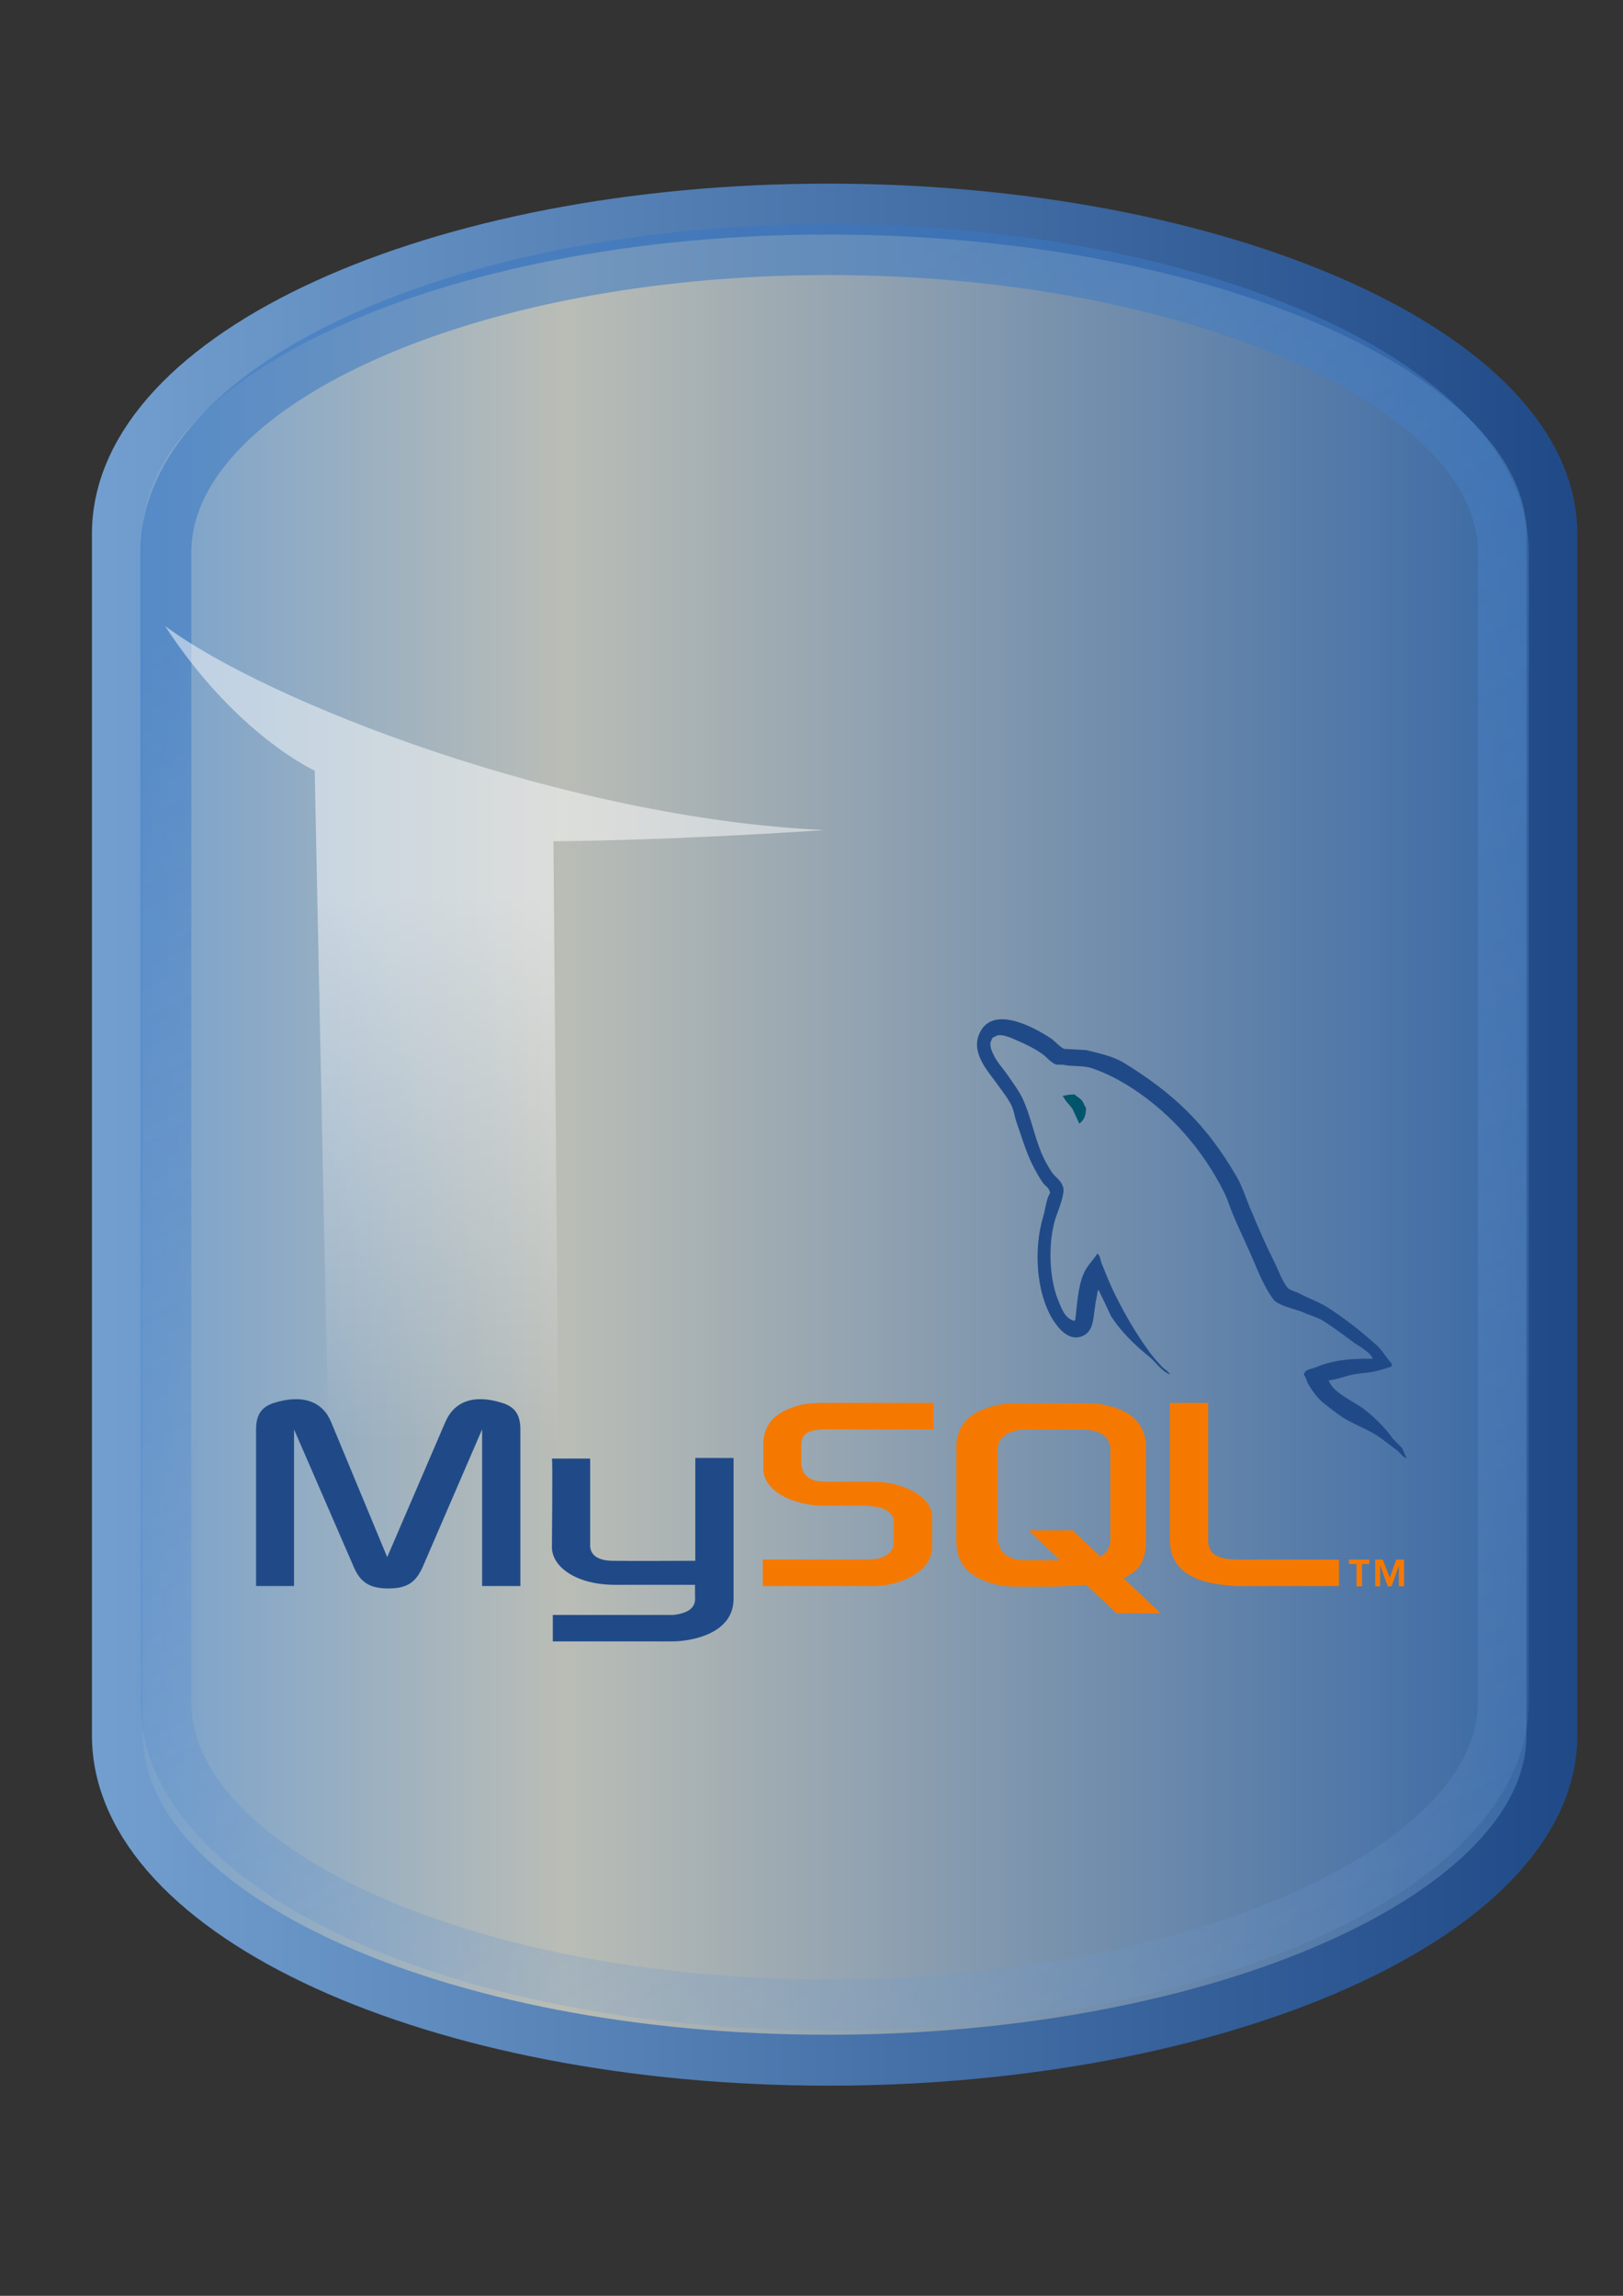 <?xml version="1.0" encoding="UTF-8" standalone="no"?>
<!-- Created with Inkscape (http://www.inkscape.org/) -->

<svg
   width="210mm"
   height="297mm"
   viewBox="0 0 210 297"
   version="1.1"
   id="svg3785"
   inkscape:version="1.1.1 (3bf5ae0d25, 2021-09-20)"
   sodipodi:docname="mysql2.svg"
   xmlns:inkscape="http://www.inkscape.org/namespaces/inkscape"
   xmlns:sodipodi="http://sodipodi.sourceforge.net/DTD/sodipodi-0.dtd"
   xmlns:xlink="http://www.w3.org/1999/xlink"
   xmlns="http://www.w3.org/2000/svg"
   xmlns:svg="http://www.w3.org/2000/svg">
  <rect x="0" y="0" width="210" height="297" fill="#333333" stroke="none"/>
  <sodipodi:namedview
     id="namedview3787"
     pagecolor="#ffffff"
     bordercolor="#666666"
     borderopacity="1.0"
     inkscape:pageshadow="2"
     inkscape:pageopacity="0.0"
     inkscape:pagecheckerboard="0"
     inkscape:document-units="mm"
     showgrid="false"
     inkscape:zoom="0.64052329"
     inkscape:cx="397.33138"
     inkscape:cy="561.25984"
     inkscape:window-width="1920"
     inkscape:window-height="1137"
     inkscape:window-x="3832"
     inkscape:window-y="-8"
     inkscape:window-maximized="1"
     inkscape:current-layer="layer1" />
  <defs
     id="defs3782">
    <radialGradient
       cx="23.857"
       cy="40"
       fx="23.857"
       fy="40"
       gradientTransform="matrix(2.961,0,0,1.61,37.693,116.761)"
       gradientUnits="userSpaceOnUse"
       id="radialGradient24310"
       inkscape:collect="always"
       r="17.143"
       xlink:href="#linearGradient2265-2" />
    <linearGradient
       id="linearGradient2265-2"
       inkscape:collect="always">
      <stop
         id="stop2267-4"
         offset="0"
         style="stop-color:#000000;stop-opacity:1;" />
      <stop
         id="stop2269-4"
         offset="1"
         style="stop-color:#000000;stop-opacity:0;" />
    </linearGradient>
    <linearGradient
       gradientTransform="matrix(6.455,0,0,6.722,-47.342,-32.819)"
       gradientUnits="userSpaceOnUse"
       id="linearGradient24387"
       inkscape:collect="always"
       x1="9.303"
       x2="38.826"
       xlink:href="#linearGradient9910-0"
       y1="26.719"
       y2="26.719" />
    <linearGradient
       id="linearGradient9910-0">
      <stop
         id="stop9912-7"
         offset="0"
         style="stop-color:#729fcf;stop-opacity:1;" />
      <stop
         id="stop9918-0"
         offset="0.316"
         style="stop-color:#babdb6;stop-opacity:1;" />
      <stop
         id="stop9914-5"
         offset="1"
         style="stop-color:#3465a4;stop-opacity:1;" />
    </linearGradient>
    <linearGradient
       gradientTransform="matrix(0.275,0,0,0.353,-1.559,-18.033)"
       gradientUnits="userSpaceOnUse"
       id="linearGradient24389"
       inkscape:collect="always"
       x1="49.137"
       x2="747.096"
       xlink:href="#linearGradient8109-3"
       y1="467.259"
       y2="467.259" />
    <linearGradient
       gradientTransform="scale(0.901,1.109)"
       gradientUnits="userSpaceOnUse"
       id="linearGradient8109-3"
       x1="49.137"
       x2="747.096"
       y1="467.259"
       y2="467.259">
      <stop
         id="stop8111"
         offset="0"
         style="stop-color:#729fcf;stop-opacity:1;" />
      <stop
         id="stop8113"
         offset="1"
         style="stop-color:#204a87;stop-opacity:1;" />
    </linearGradient>
    <linearGradient
       gradientTransform="matrix(6.455,0,0,6.722,-47.342,-32.819)"
       gradientUnits="userSpaceOnUse"
       id="linearGradient24384"
       inkscape:collect="always"
       x1="17.16"
       x2="37.969"
       xlink:href="#linearGradient2682-7"
       y1="14.004"
       y2="56.576" />
    <linearGradient
       id="linearGradient2682-7">
      <stop
         id="stop2684-7"
         offset="0"
         style="stop-color:#3977c3;stop-opacity:1;" />
      <stop
         id="stop2686-0"
         offset="1"
         style="stop-color:#89aedc;stop-opacity:0;" />
    </linearGradient>
    <linearGradient
       gradientUnits="userSpaceOnUse"
       id="linearGradient24321"
       inkscape:collect="always"
       x1="24"
       x2="24"
       xlink:href="#linearGradient6932-4"
       y1="16.525"
       y2="13.285"
       gradientTransform="matrix(2.901,0,0,2.67,38.311,80.892)" />
    <linearGradient
       id="linearGradient6932-4">
      <stop
         id="stop6934-8"
         offset="0"
         style="stop-color:#ffffff;stop-opacity:1;" />
      <stop
         id="stop6936-2"
         offset="1"
         style="stop-color:#729fcf;stop-opacity:1;" />
    </linearGradient>
    <linearGradient
       gradientTransform="matrix(6.455,0,0,6.722,-48.264,-15.053)"
       gradientUnits="userSpaceOnUse"
       id="linearGradient24380"
       inkscape:collect="always"
       x1="16.071"
       x2="15.786"
       xlink:href="#linearGradient6924-5"
       y1="19.5"
       y2="30" />
    <linearGradient
       id="linearGradient6924-5"
       inkscape:collect="always">
      <stop
         id="stop6926-2"
         offset="0"
         style="stop-color:#ffffff;stop-opacity:1;" />
      <stop
         id="stop6928-8"
         offset="1"
         style="stop-color:#ffffff;stop-opacity:0;" />
    </linearGradient>
  </defs>
  <g
     inkscape:label="Layer 1"
     inkscape:groupmode="layer"
     id="layer1">
    <path
       id="path3366-8"
       style="display:block;overflow:visible;visibility:visible;fill:url(#radialGradient24310);fill-opacity:1;fill-rule:nonzero;stroke:none;stroke-width:0.265;marker:none"
       cx="387.927"
       cy="612.638"
       rx="191.872"
       ry="104.318"
       d="" />
    <path
       d="m 107.171,27.049 c -50.731,0 -91.982,18.838 -91.982,42.013 0,1.663 0,153.714 0,155.446 0,23.174 41.25,42.013 91.982,42.013 50.731,0 93.624,-18.838 93.624,-42.013 0,-1.372 0,-154.075 0,-155.446 0,-23.174 -42.893,-42.013 -93.624,-42.013 z"
       id="path3068-5"
       sodipodi:nodetypes="csszssz"
       style="display:block;overflow:visible;visibility:visible;fill:url(#linearGradient24387);fill-opacity:1;fill-rule:nonzero;stroke:url(#linearGradient24389);stroke-width:6.587;stroke-linecap:butt;stroke-linejoin:miter;stroke-miterlimit:10;stroke-dasharray:none;stroke-dashoffset:0;stroke-opacity:1;marker:none" />
    <path
       d="m 107.226,32.288 c -47.299,0 -85.759,17.564 -85.759,39.171 0,1.55 0,147.118 0,148.733 0,21.606 38.46,39.17 85.759,39.17 47.3,0 87.291,-17.564 87.291,-39.17 0,-1.279 0,-147.454 0,-148.733 0,-21.606 -39.991,-39.171 -87.291,-39.171 z"
       id="path4174-0"
       sodipodi:nodetypes="csszssz"
       style="display:block;overflow:visible;visibility:visible;opacity:0.544;fill:none;stroke:url(#linearGradient24384);stroke-width:6.587;stroke-linecap:butt;stroke-linejoin:miter;stroke-miterlimit:10;stroke-dasharray:none;stroke-dashoffset:0;stroke-opacity:1;marker:none" />
    <path
       id="path3364-7"
       style="display:block;overflow:visible;visibility:visible;fill:#3465a4;fill-opacity:1;fill-rule:nonzero;stroke:url(#linearGradient24321);stroke-width:0.266;stroke-linecap:butt;stroke-linejoin:miter;stroke-miterlimit:10;stroke-dasharray:none;stroke-dashoffset:0;stroke-opacity:1;marker:none"
       cx="386.417"
       cy="375.665"
       rx="140.987"
       ry="55.504"
       d="" />
    <path
       d="m 40.721,99.701 2.305,112.834 29.508,8.643 -0.922,-112.353 c 0,0 13.371,0 35.041,-1.44 -33.667,-1.567 -72.187,-16.635 -85.297,-26.408 9.146,14.064 19.365,18.726 19.365,18.726 z"
       id="path6922-9"
       sodipodi:nodetypes="ccccccc"
       style="display:block;overflow:visible;visibility:visible;opacity:0.494;fill:url(#linearGradient24380);fill-opacity:1;fill-rule:nonzero;stroke:none;stroke-width:0.312;marker:none" />
    <path
       d="m 33.133,205.18 h 4.912 v -20.266 l 7.671,17.668 c 0.869,2.125 2.116,2.912 4.534,2.912 2.418,0 3.59,-0.787 4.497,-2.912 l 7.633,-17.669 v 20.266 h 4.95 v -20.266 c 0,-1.968 -0.756,-2.912 -2.343,-3.424 -3.741,-1.181 -6.235,-0.157 -7.368,2.479 L 50.1,201.441 42.845,183.969 c -1.096,-2.636 -3.628,-3.66 -7.406,-2.479 -1.549,0.512 -2.305,1.456 -2.305,3.424 z"
       id="path12-0"
       style="fill:#204a87;fill-opacity:1;stroke-width:0.312" />
    <path
       d="m 71.412,188.692 h 4.95 v 11.136 c -0.038,0.63 0.189,2.047 2.872,2.086 1.398,0.039 10.656,0 10.732,0 v -13.301 h 4.95 c 0,0 0,18.141 0,18.22 0,4.486 -5.328,5.47 -7.822,5.509 h -15.568 v -3.424 c 0.038,0 15.568,0 15.606,0 3.174,-0.354 2.796,-2.007 2.796,-2.558 v -1.338 H 79.46 c -4.875,-0.039 -8.011,-2.282 -8.049,-4.84 0,-0.236 0.113,-11.412 0,-11.491 z"
       id="path14-5"
       style="fill:#204a87;fill-opacity:1;stroke-width:0.312" />
    <path
       d="m 177.594,175.784 c -3.023,-0.079 -5.366,0.236 -7.331,1.102 -0.567,0.236 -1.474,0.236 -1.549,0.984 0.302,0.315 0.34,0.827 0.605,1.259 0.454,0.787 1.247,1.85 1.965,2.401 0.793,0.63 1.587,1.259 2.418,1.81 1.474,0.945 3.137,1.495 4.572,2.44 0.832,0.55 1.663,1.259 2.494,1.85 0.416,0.315 0.68,0.826 1.209,1.023 0,-0.039 0,-0.079 0,-0.118 -0.265,-0.354 -0.34,-0.866 -0.605,-1.259 -0.378,-0.394 -0.756,-0.748 -1.134,-1.141 -1.096,-1.535 -2.456,-2.873 -3.93,-3.974 -1.209,-0.866 -3.854,-2.046 -4.346,-3.502 2.3e-4,0 -0.038,-0.039 -0.076,-0.079 0.831,-0.079 1.814,-0.393 2.607,-0.63 1.285,-0.354 2.456,-0.276 3.779,-0.63 0.604,-0.157 1.209,-0.354 1.814,-0.551 0,-0.118 0,-0.236 0,-0.354 -0.68,-0.709 -1.171,-1.653 -1.889,-2.322 -1.927,-1.732 -4.043,-3.424 -6.235,-4.84 -1.172,-0.787 -2.683,-1.299 -3.93,-1.968 -0.453,-0.236 -1.209,-0.354 -1.474,-0.748 -0.68,-0.866 -1.058,-2.007 -1.549,-3.03 -1.095,-2.165 -2.154,-4.565 -3.099,-6.847 -0.68,-1.535 -1.096,-3.07 -1.927,-4.486 -3.892,-6.69 -8.124,-10.743 -14.624,-14.717 -1.398,-0.826 -3.061,-1.181 -4.837,-1.613 -0.944,-0.039 -1.889,-0.118 -2.834,-0.157 -0.605,-0.276 -1.209,-1.023 -1.738,-1.377 -2.153,-1.417 -7.708,-4.486 -9.296,-0.433 -1.02,2.558 1.511,5.076 2.381,6.375 0.643,0.905 1.474,1.928 1.927,2.951 0.265,0.668 0.34,1.377 0.605,2.086 0.605,1.731 1.171,3.66 1.965,5.273 0.416,0.826 0.869,1.692 1.398,2.44 0.302,0.433 0.831,0.63 0.945,1.338 -0.529,0.787 -0.567,1.968 -0.869,2.951 -1.36,4.447 -0.831,9.956 1.096,13.222 0.605,0.984 2.041,3.148 3.968,2.322 1.7,-0.708 1.323,-2.951 1.814,-4.919 0.114,-0.473 0.038,-0.787 0.265,-1.102 2.3e-4,0.039 0,0.079 0,0.079 0.529,1.102 1.058,2.164 1.549,3.266 1.172,1.928 3.212,3.935 4.912,5.273 0.907,0.708 1.625,1.928 2.759,2.361 0,-0.04 0,-0.079 0,-0.118 -0.038,0 -0.038,0 -0.076,0 -0.227,-0.354 -0.567,-0.512 -0.869,-0.787 -0.68,-0.708 -1.436,-1.574 -1.965,-2.361 -1.587,-2.204 -2.985,-4.643 -4.232,-7.162 -0.605,-1.22 -1.134,-2.558 -1.625,-3.778 -0.227,-0.473 -0.227,-1.181 -0.605,-1.417 -0.567,0.866 -1.398,1.613 -1.814,2.676 -0.718,1.692 -0.793,3.778 -1.058,5.942 -0.151,0.039 -0.076,0 -0.151,0.079 -1.209,-0.315 -1.625,-1.613 -2.078,-2.715 -1.134,-2.794 -1.323,-7.28 -0.34,-10.506 0.265,-0.827 1.398,-3.424 0.945,-4.211 -0.227,-0.748 -0.983,-1.181 -1.398,-1.771 -0.491,-0.748 -1.02,-1.692 -1.36,-2.519 -0.907,-2.204 -1.36,-4.643 -2.343,-6.847 -0.454,-1.023 -1.247,-2.086 -1.889,-3.03 -0.718,-1.063 -1.511,-1.81 -2.078,-3.07 -0.189,-0.433 -0.453,-1.141 -0.151,-1.613 0.076,-0.315 0.227,-0.433 0.529,-0.512 0.491,-0.433 1.889,0.118 2.381,0.354 1.398,0.59 2.569,1.141 3.741,1.968 0.529,0.393 1.096,1.141 1.776,1.338 0.265,0 0.529,0 0.794,0 1.209,0.275 2.569,0.079 3.703,0.433 2.003,0.669 3.816,1.653 5.441,2.715 4.95,3.266 9.031,7.91 11.79,13.458 0.453,0.905 0.642,1.732 1.058,2.676 0.794,1.928 1.776,3.896 2.569,5.785 0.793,1.849 1.549,3.738 2.683,5.273 0.567,0.826 2.834,1.259 3.854,1.692 0.756,0.354 1.927,0.669 2.607,1.102 1.285,0.826 2.569,1.771 3.779,2.676 0.605,0.472 2.494,1.456 2.607,2.243 v 0 z"
       id="path16-3"
       style="fill:#204a87;fill-opacity:1;stroke-width:0.312" />
    <path
       d="m 139.05,141.588 c -0.642,0 -1.096,0.079 -1.549,0.197 0,-2.4e-4 0,0.039 0,0.079 0.038,0 0.038,0 0.076,0 0.302,0.63 0.831,1.063 1.209,1.613 0.302,0.63 0.567,1.259 0.869,1.889 0.038,-0.039 0.075,-0.079 0.075,-0.079 0.529,-0.394 0.794,-1.023 0.794,-1.968 -0.227,-0.276 -0.265,-0.551 -0.454,-0.827 -0.227,-0.394 -0.718,-0.59 -1.02,-0.905 v 0 z"
       id="path18-4"
       style="fill:#00546b;stroke-width:0.312" />
    <path
       d="M 98.694,205.18 H 112.902 c 1.662,0 3.25,-0.354 4.534,-0.984 2.154,-1.023 3.174,-2.4 3.174,-4.211 v -3.778 c 0,-1.456 -1.172,-2.833 -3.514,-3.778 -1.209,-0.472 -2.721,-0.748 -4.195,-0.748 h -5.97 c -2.003,0 -2.948,-0.63 -3.212,-2.007 -0.038,-0.157 -0.038,-0.315 -0.038,-0.472 v -2.322 c 0,-0.118 0,-0.275 0.038,-0.433 0.265,-1.063 0.793,-1.338 2.532,-1.535 0.151,0 0.34,0 0.453,0 h 14.095 v -3.424 h -13.83 c -2.003,0 -3.061,0.118 -4.005,0.433 -2.91,0.944 -4.195,2.44 -4.195,5.076 v 2.991 c 0,2.322 2.494,4.289 6.726,4.761 0.454,0.039 0.945,0.039 1.436,0.039 h 5.101 c 0.189,0 0.378,0 0.529,0.039 1.549,0.157 2.229,0.433 2.683,1.023 0.302,0.315 0.378,0.59 0.378,0.945 l 2.5e-4,2.99 c 0,0.354 -0.227,0.827 -0.68,1.22 -0.453,0.394 -1.172,0.669 -2.116,0.708 -0.189,0 -0.302,0.039 -0.491,0.039 l -13.641,-2.4e-4 v 3.424 l 2.3e-5,3e-5 z"
       id="path20-1"
       style="fill:#f57900;fill-opacity:1;stroke-width:0.312" />
    <path
       d="m 151.369,199.238 c 0,3.502 2.532,5.47 7.595,5.863 0.491,0.039 0.945,0.079 1.436,0.079 h 12.848 v -3.424 h -12.961 c -2.872,0 -3.968,-0.747 -3.968,-2.558 l 2.3e-4,-17.708 h -4.95 v 17.747 h 2e-5 z"
       id="path22-0"
       style="fill:#f57900;fill-opacity:1;stroke-width:0.312" />
    <path
       d="m 123.747,199.395 v -12.199 c 0,-3.109 2.116,-4.998 6.235,-5.588 0.454,-0.039 0.907,-0.078 1.323,-0.078 l 9.371,-2.6e-4 c 0.492,0 0.907,0.039 1.398,0.079 4.119,0.59 6.197,2.479 6.197,5.588 l 2.6e-4,12.199 c 0,2.518 -0.869,3.857 -2.91,4.762 l 4.837,4.565 h -5.706 l -3.93,-3.699 -3.968,0.236 h -5.29 c -0.869,0 -1.852,-0.118 -2.872,-0.393 -3.137,-0.905 -4.686,-2.637 -4.686,-5.47 l -2e-5,-2e-5 z m 5.328,-0.275 c 0,0.157 0.075,0.315 0.114,0.512 0.264,1.417 1.549,2.204 3.514,2.204 h 4.459 l -4.081,-3.857 h 5.706 l 3.59,3.384 c 0.681,-0.394 1.096,-0.944 1.247,-1.653 0.038,-0.157 0.038,-0.354 0.038,-0.512 v -11.687 c 0,-0.157 0,-0.315 -0.038,-0.472 -0.265,-1.338 -1.549,-2.086 -3.476,-2.086 h -7.444 c -2.192,0 -3.628,0.984 -3.628,2.558 v 11.609 z"
       id="path24-4"
       style="fill:#f57900;fill-opacity:1;stroke-width:0.312" />
    <path
       d="m 175.515,205.219 h 0.718 v -2.873 h 0.945 v -0.591 h -2.645 v 0.591 h 0.983 z m 5.479,0 h 0.68 v -3.463 h -1.02 l -0.832,2.361 -0.906,-2.361 h -0.983 v 3.463 h 0.642 v -2.637 h 0.038 l 0.945,2.637 h 0.491 l 0.945,-2.637 v 2.637 0 z"
       id="path26-8"
       style="fill:#f57900;fill-opacity:1;stroke-width:0.312" />
    <rect
       height="270.242"
       id="rect2300"
       style="fill:none;stroke:none;stroke-width:0.312"
       width="259.502"
       x="-21.526"
       y="18.955" />
  </g>
</svg>
